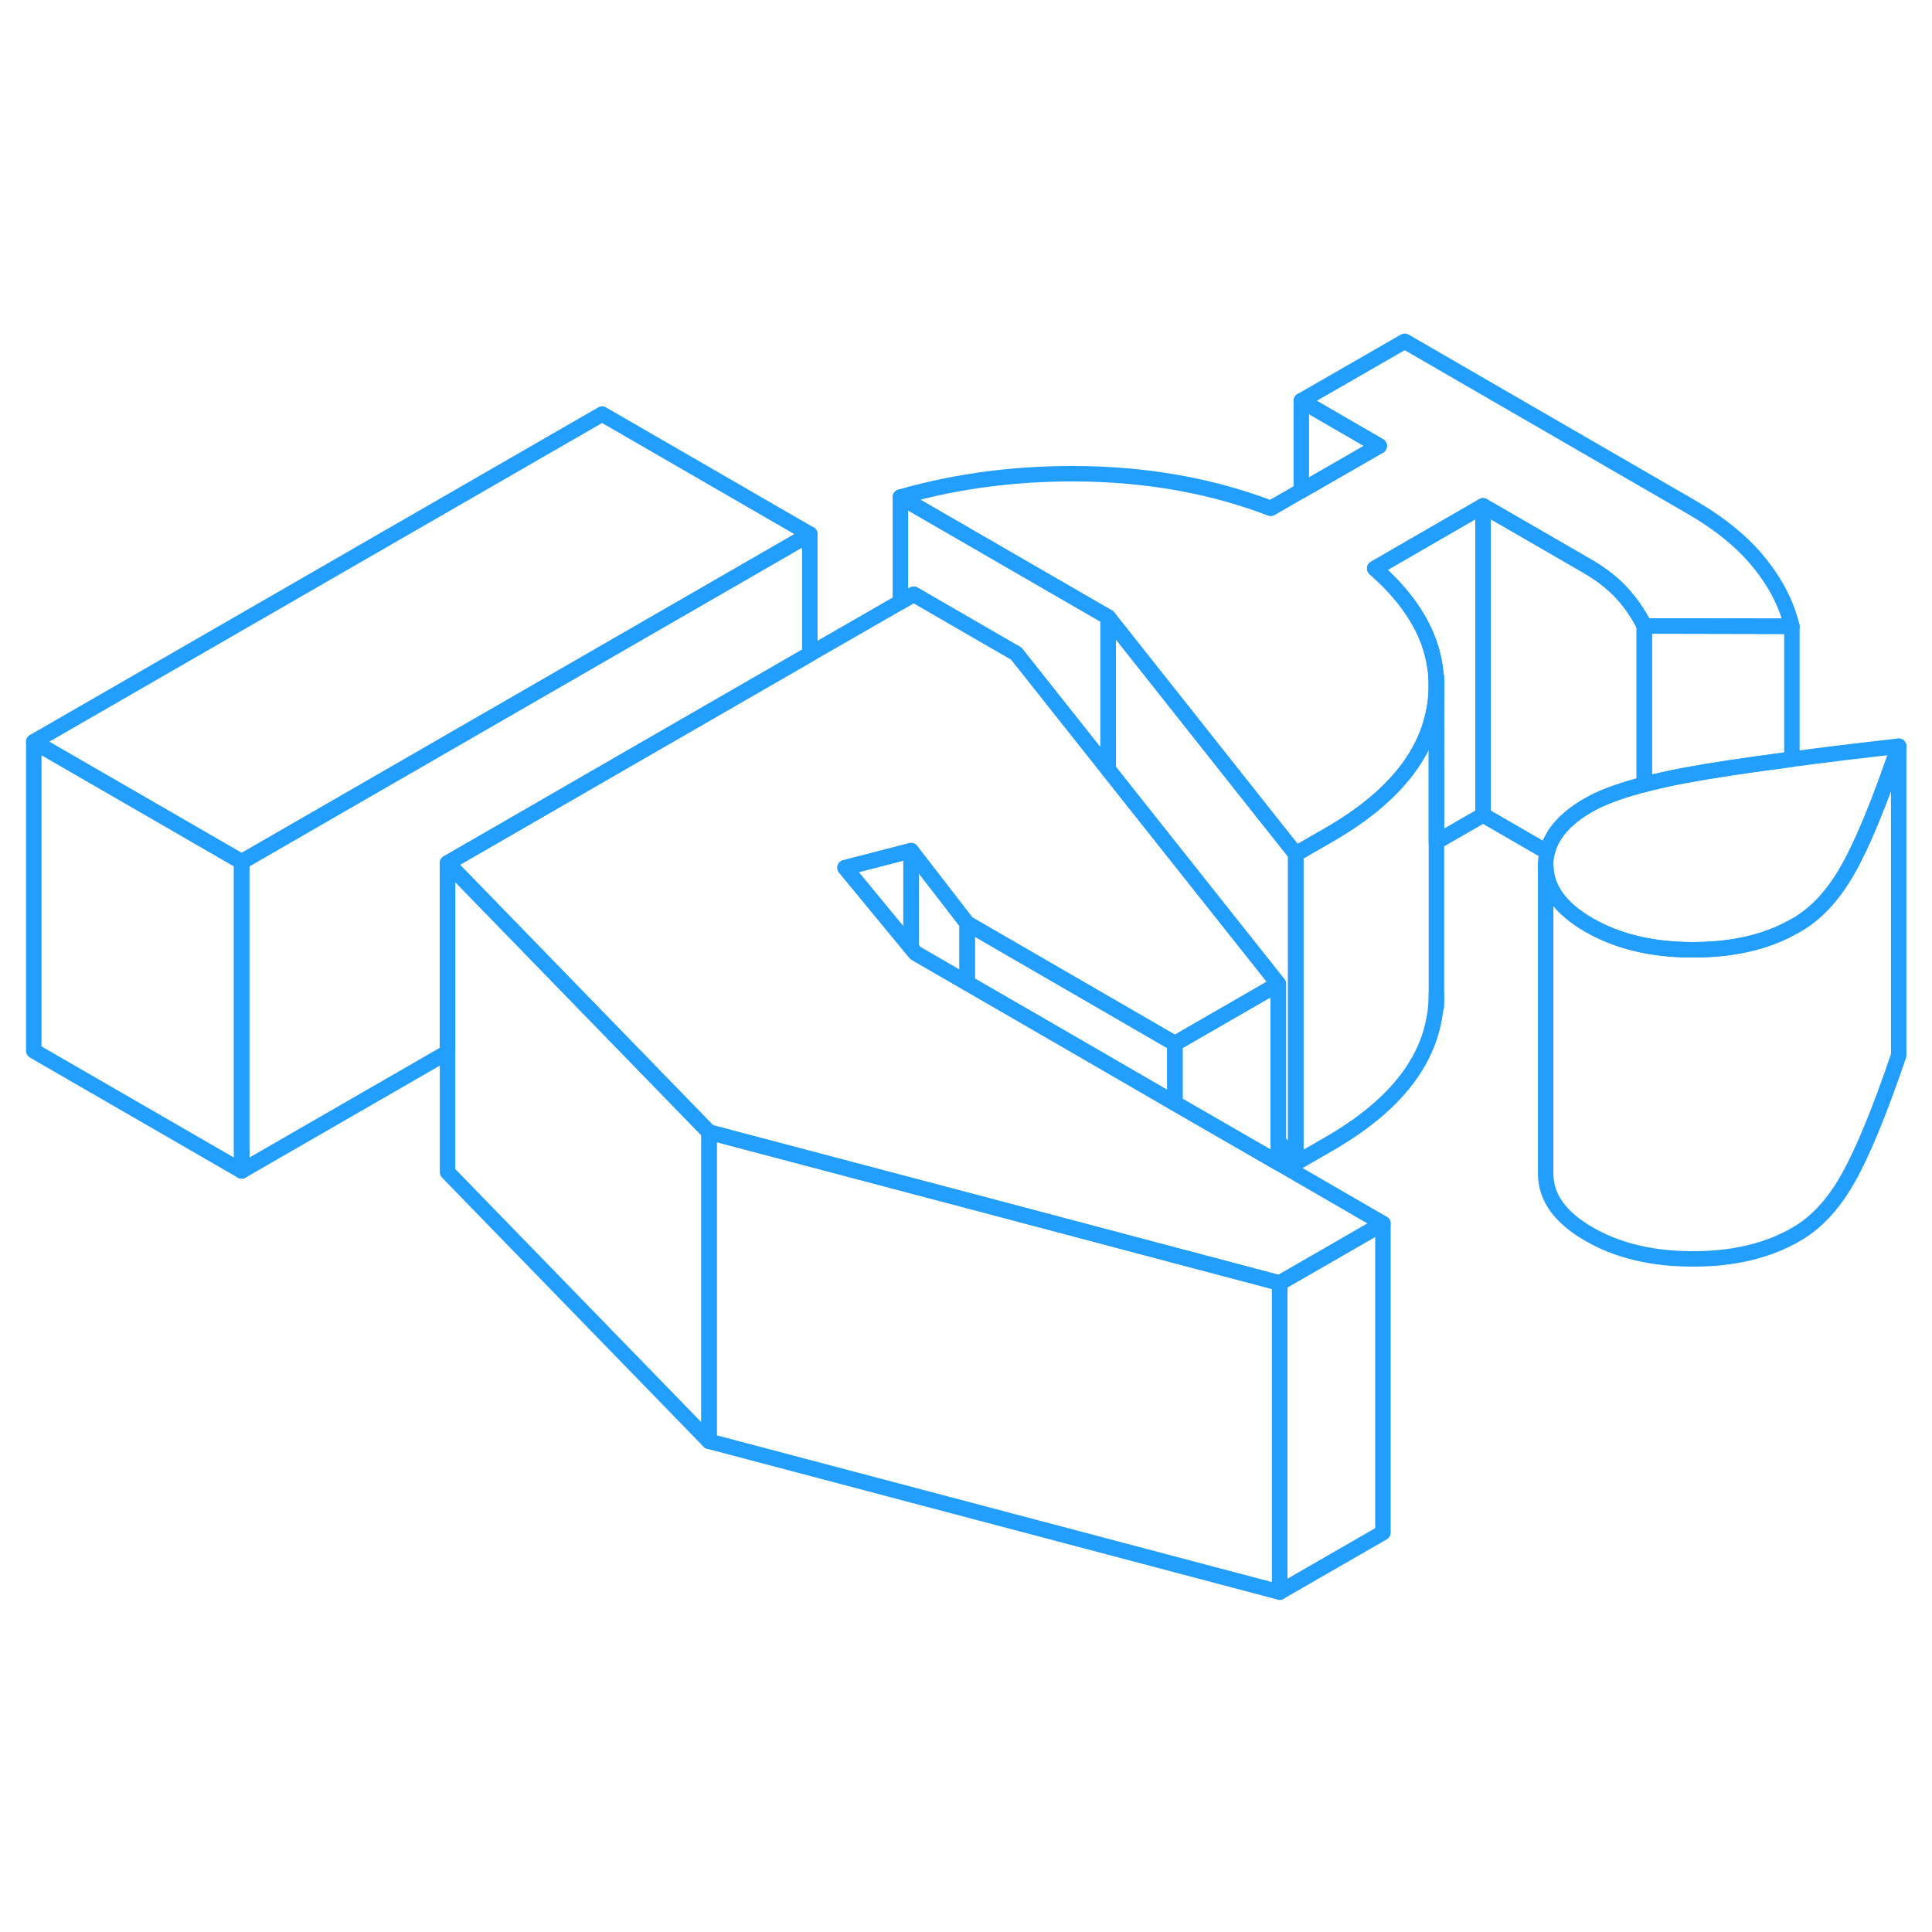 <svg width="48" height="48" viewBox="0 0 125 85" fill="none" xmlns="http://www.w3.org/2000/svg" stroke-width="1px" stroke-linecap="round" stroke-linejoin="round"><path d="M95.955 12.73V32.73L92.935 34.47V24.33C92.935 23.96 92.905 23.59 92.855 23.22C92.545 20.93 91.235 18.78 88.945 16.78L95.955 12.73Z" stroke="#229EFF" stroke-linejoin="round"/><path d="M92.935 24.33V44.33C92.935 44.76 92.905 45.2 92.835 45.64C92.355 48.87 90.075 51.65 86.005 54L83.835 55.25V35.25L86.005 34C90.075 31.65 92.355 28.87 92.835 25.64C92.905 25.2 92.935 24.76 92.935 24.33Z" stroke="#229EFF" stroke-linejoin="round"/><path d="M122.845 28.28V48.28C121.585 51.99 120.475 54.66 119.535 56.3C118.595 57.95 117.485 59.14 116.195 59.87C114.365 60.93 112.125 61.46 109.505 61.45C106.875 61.45 104.645 60.91 102.795 59.84C100.945 58.77 100.015 57.48 100.005 55.97V35.97C100.015 37.48 100.945 38.77 102.795 39.84C104.645 40.91 106.875 41.45 109.505 41.45C111.525 41.45 113.315 41.15 114.865 40.52C115.195 40.39 115.505 40.24 115.815 40.07C115.855 40.06 115.895 40.04 115.935 40.01C116.025 39.97 116.105 39.92 116.195 39.87C117.485 39.14 118.595 37.95 119.535 36.3C120.475 34.66 121.585 31.99 122.845 28.28Z" stroke="#229EFF" stroke-linejoin="round"/><path d="M52.395 14.56L15.635 35.76L2.185 27.99L38.955 6.79L52.395 14.56Z" stroke="#229EFF" stroke-linejoin="round"/><path d="M115.935 20.52L106.385 20.5C106.045 19.79 105.585 19.1 104.995 18.44C104.405 17.78 103.635 17.17 102.685 16.62L95.955 12.73L88.945 16.78C91.235 18.78 92.545 20.93 92.855 23.22C92.905 23.59 92.935 23.96 92.935 24.33C92.935 24.76 92.905 25.2 92.835 25.64C92.355 28.87 90.075 31.65 86.005 34L83.835 35.25L81.865 32.77L71.695 19.93L58.255 12.16C62.045 11.07 66.075 10.57 70.355 10.66C74.625 10.76 78.585 11.5 82.215 12.89L84.195 11.75L89.235 8.85L84.195 5.93L90.885 2.08L109.365 12.77C111.275 13.87 112.755 15.08 113.825 16.41C114.895 17.73 115.595 19.1 115.935 20.52Z" stroke="#229EFF" stroke-linejoin="round"/><path d="M122.845 28.28C121.585 31.99 120.475 34.66 119.535 36.3C118.595 37.95 117.485 39.14 116.195 39.87C116.105 39.92 116.025 39.97 115.935 40.01C115.895 40.04 115.855 40.06 115.815 40.07C115.505 40.24 115.195 40.39 114.865 40.52C113.315 41.15 111.525 41.46 109.505 41.45C106.875 41.45 104.645 40.91 102.795 39.84C100.945 38.77 100.015 37.48 100.005 35.97C100.005 35.68 100.035 35.4 100.105 35.13C100.385 33.97 101.265 32.96 102.755 32.1C103.545 31.64 104.645 31.22 106.035 30.84C106.145 30.81 106.265 30.78 106.385 30.75C107.155 30.55 108.005 30.36 108.945 30.18C110.645 29.86 112.975 29.51 115.935 29.12C117.945 28.85 120.245 28.57 122.845 28.28Z" stroke="#229EFF" stroke-linejoin="round"/><path d="M15.635 35.76V55.76L2.185 47.99V27.99L15.635 35.76Z" stroke="#229EFF" stroke-linejoin="round"/><path d="M52.395 14.56V22.32L41.795 28.43L28.955 35.84V48.08L15.635 55.76V35.76L52.395 14.56Z" stroke="#229EFF" stroke-linejoin="round"/><path d="M71.695 19.93V29.78L65.755 22.29L59.115 18.45L58.255 18.95V12.16L71.695 19.93Z" stroke="#229EFF" stroke-linejoin="round"/><path d="M82.795 63.01V83.01L45.875 73.25V53.25L55.755 55.86L60.565 57.13L62.575 57.66L76.015 61.22L82.025 62.81L82.705 62.99L82.795 63.01Z" stroke="#229EFF" stroke-linejoin="round"/><path d="M89.475 59.16L82.795 63.01L82.705 62.99L82.025 62.81L76.015 61.22L62.575 57.66L60.565 57.13L55.755 55.86L45.875 53.25L41.415 48.66L36.575 43.68L28.955 35.84L41.795 28.43L52.395 22.32L58.255 18.95L59.115 18.45L65.755 22.29L71.695 29.78L72.485 30.78L82.705 43.66L77.175 46.85L76.015 47.52L62.575 39.74L58.945 35.04L54.675 36.14L57.395 39.44L58.945 41.32L59.235 41.67L62.575 43.6L70.375 48.11L76.015 51.38L82.705 55.24L89.475 59.16Z" stroke="#229EFF" stroke-linejoin="round"/><path d="M83.835 35.25V55.25L82.705 53.82V43.66L72.485 30.78L71.695 29.78V19.93L81.865 32.77L83.835 35.25Z" stroke="#229EFF" stroke-linejoin="round"/><path d="M58.945 35.04V41.32L57.395 39.44L54.675 36.14L58.945 35.04Z" stroke="#229EFF" stroke-linejoin="round"/><path d="M62.575 39.74V43.6L59.235 41.67L58.945 41.32V35.04L62.575 39.74Z" stroke="#229EFF" stroke-linejoin="round"/><path d="M76.015 47.52V51.38L70.375 48.11L62.575 43.6V39.74L76.015 47.52Z" stroke="#229EFF" stroke-linejoin="round"/><path d="M82.705 43.66V55.24L76.015 51.38V47.52L77.175 46.85L82.705 43.66Z" stroke="#229EFF" stroke-linejoin="round"/><path d="M45.875 53.25V73.25L28.955 55.84V35.84L36.575 43.68L41.415 48.66L45.875 53.25Z" stroke="#229EFF" stroke-linejoin="round"/><path d="M89.475 59.16V79.16L82.795 83.01V63.01L89.475 59.16Z" stroke="#229EFF" stroke-linejoin="round"/><path d="M89.235 8.85L84.195 11.75V5.93L89.235 8.85Z" stroke="#229EFF" stroke-linejoin="round"/><path d="M106.385 20.5V30.75C106.265 30.78 106.145 30.81 106.035 30.84C104.645 31.22 103.545 31.64 102.755 32.1C101.265 32.96 100.385 33.97 100.105 35.13L95.955 32.73V12.73L102.685 16.62C103.635 17.17 104.405 17.78 104.995 18.44C105.585 19.1 106.045 19.79 106.385 20.5Z" stroke="#229EFF" stroke-linejoin="round"/><path d="M115.935 20.52V29.12C112.975 29.51 110.645 29.86 108.945 30.18C108.005 30.36 107.155 30.55 106.385 30.75V20.5L115.935 20.52Z" stroke="#229EFF" stroke-linejoin="round"/><path d="M92.935 24.33V23.8" stroke="#229EFF" stroke-linejoin="round"/><path d="M92.935 45.12V44.33" stroke="#229EFF" stroke-linejoin="round"/></svg>